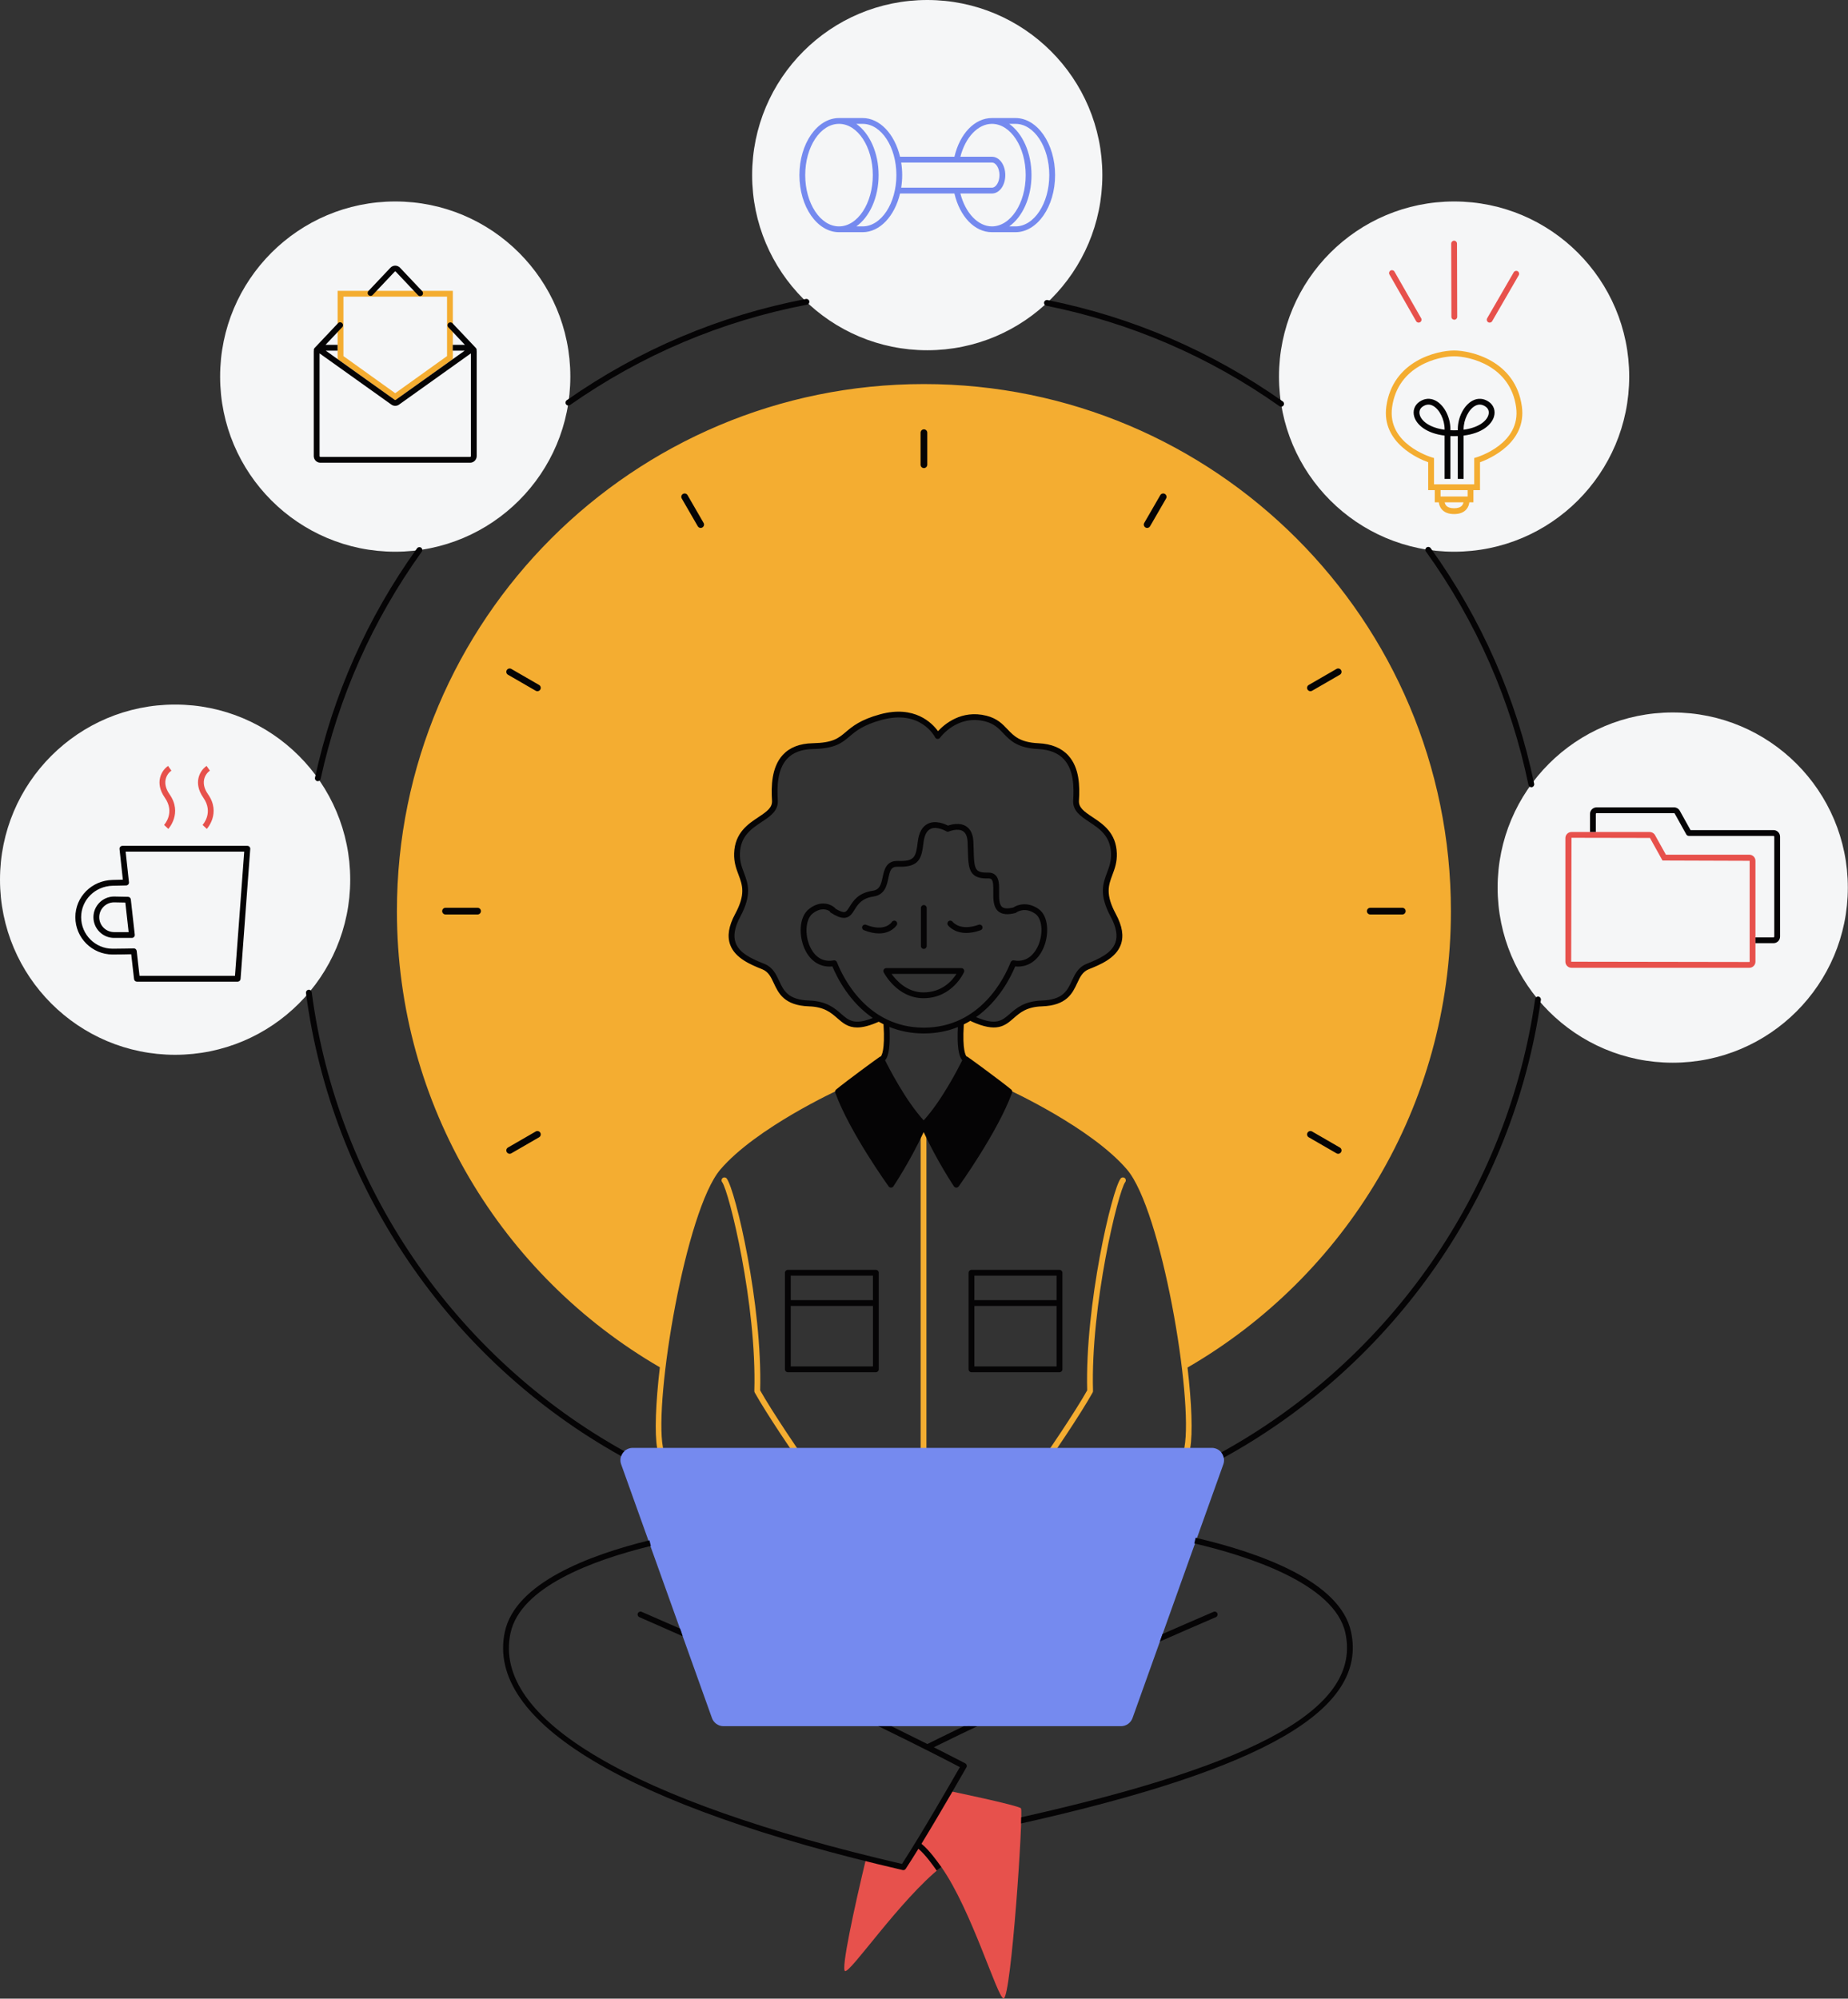 <?xml version="1.0" encoding="UTF-8"?><svg xmlns="http://www.w3.org/2000/svg" xmlns:xlink="http://www.w3.org/1999/xlink" height="413.1" preserveAspectRatio="xMidYMid meet" version="1.0" viewBox="0.0 0.0 382.0 413.1" width="382.0" zoomAndPan="magnify"><rect x="0.0" y="0.0" width="382.0" height="413.1" fill="#333333" stroke="none"/><g id="change1_1"><path d="M227.867,36.196c0,19.99-16.205,36.196-36.196,36.196s-36.196-16.205-36.196-36.196S171.681,0,191.671,0 S227.867,16.205,227.867,36.196z M81.698,41.641c-19.99,0-36.196,16.205-36.196,36.196s16.205,36.196,36.196,36.196 s36.196-16.205,36.196-36.196S101.689,41.641,81.698,41.641z M300.577,41.641c-19.99,0-36.196,16.205-36.196,36.196 s16.205,36.196,36.196,36.196c19.99,0,36.196-16.205,36.196-36.196S320.567,41.641,300.577,41.641z M345.769,147.258 c-19.99,0-36.196,16.205-36.196,36.196s16.205,36.196,36.196,36.196c19.99,0,36.196-16.205,36.196-36.196 S365.759,147.258,345.769,147.258z M36.196,145.624C16.205,145.624,0,161.829,0,181.819s16.205,36.196,36.196,36.196 s36.196-16.205,36.196-36.196S56.186,145.624,36.196,145.624z" fill="#F5F6F7"/></g><g id="change2_1"><path d="M299.919,188.32c0,40.31-21.901,75.497-54.446,94.336c0.86,7.368,1.108,13.635,0.541,16.712 c-1.849,10.036-16.071,20.297-16.676,20.729c-0.105,0.075-0.228,0.111-0.348,0.111c-0.188,0-0.372-0.087-0.489-0.251 c-0.192-0.27-0.13-0.645,0.14-0.837c0.144-0.103,14.433-10.41,16.193-19.969c1.86-10.102-4.731-49.05-11.866-57.415 c-7.392-8.665-24.403-16.461-24.574-16.539c-0.302-0.137-5.693-3.481-5.693-3.481l-3.391-3.391c0,0-0.848-3.652-0.652-6.978 c0.686-0.312,1.245-0.568,1.71-0.783h0.676c8.609,3.913,6.489-2.902,14.315-3.163c7.826-0.261,5.576-6.065,9.489-7.63 c3.913-1.565,8.935-3.783,5.283-10.565c-3.652-6.783,0.293-8.022,0.13-12.815c-0.24-7.059-8.087-6.783-7.826-10.956 c0.261-4.174,0.058-10.853-7.826-11.217c-7.049-0.326-6.005-4.492-10.864-5.707c-6.261-1.565-9.913,3.62-9.913,3.62 s-3.13-6.261-11.739-3.913s-5.897,5.831-14.087,6c-7.891,0.163-8.087,7.043-7.826,11.217c0.261,4.174-7.586,3.898-7.826,10.956 c-0.163,4.794,3.783,6.033,0.13,12.815s1.37,9,5.283,10.565c3.913,1.565,1.663,7.37,9.489,7.63c7.823,0.261,5.709,7.07,14.305,3.167 l1.836,0.811c0,0,0.978,6.098-1.174,7.565c-0.994,0.678-8.45,6.116-8.751,6.252c-0.171,0.078-17.184,7.874-24.575,16.539 c-7.135,8.366-13.727,47.314-11.867,57.415c1.761,9.559,16.05,19.866,16.194,19.969c0.27,0.192,0.332,0.567,0.14,0.837 c-0.117,0.164-0.302,0.251-0.489,0.251c-0.121,0-0.243-0.036-0.348-0.111c-0.604-0.432-14.828-10.692-16.676-20.729 c-0.568-3.084-0.318-9.372,0.547-16.763c-32.494-18.853-54.352-54.014-54.352-94.286c0-60.164,48.773-108.937,108.937-108.937 C251.146,79.383,299.919,128.156,299.919,188.32z M314.587,84.015c-1.304-9.492-10.554-11.571-14.012-11.571 c-3.454,0-12.704,2.079-14.008,11.571c-1.033,7.534,6.717,10.829,8.653,11.529v5.759h1.359v2.515h0.835 c0.052,0.429,0.205,0.988,0.628,1.471c0.559,0.639,1.411,0.963,2.532,0.963s1.973-0.324,2.531-0.963 c0.422-0.483,0.573-1.042,0.625-1.471h0.843v-2.515h1.359v-5.759C307.87,94.843,315.62,91.549,314.587,84.015z M302.202,104.5 c-0.32,0.366-0.867,0.552-1.627,0.552c-0.755,0-1.301-0.184-1.623-0.546c-0.19-0.214-0.28-0.467-0.324-0.688h3.891 C302.476,104.035,302.389,104.285,302.202,104.5z M303.375,102.617h-5.596v-1.315h5.596V102.617z M305.164,94.538l-0.43,0.127v5.437 h-8.314v-5.437l-0.43-0.127c-0.379-0.112-9.267-2.831-8.233-10.36c1.187-8.642,9.655-10.534,12.822-10.534 c3.163,0,11.632,1.893,12.818,10.534C314.431,91.708,305.543,94.426,305.164,94.538z M93.607,60.111H69.789v14.106l11.909,8.528 l11.909-8.528V60.111z M92.407,73.601L81.698,81.27L70.99,73.601v-12.29h21.417V73.601z M157.132,287.374 c0.479-17.61-5.094-41.359-6.907-43.777c-0.199-0.265-0.576-0.318-0.84-0.119c-0.265,0.198-0.319,0.574-0.12,0.84 c1.45,1.933,7.186,25.407,6.663,43.188c-0.003,0.108,0.023,0.216,0.076,0.311c4.917,8.797,21.522,31.912,21.689,32.145 c0.117,0.163,0.301,0.249,0.488,0.249c0.121,0,0.244-0.036,0.35-0.112c0.269-0.193,0.331-0.568,0.137-0.838 C178.501,319.028,162.114,296.217,157.132,287.374z M232.6,244.317c0.199-0.266,0.146-0.642-0.119-0.84 c-0.266-0.198-0.642-0.147-0.84,0.119c-1.814,2.418-7.386,26.167-6.908,43.777c-4.981,8.844-21.369,31.654-21.535,31.885 c-0.193,0.27-0.132,0.645,0.137,0.838c0.106,0.076,0.229,0.112,0.35,0.112c0.187,0,0.371-0.086,0.488-0.249 c0.167-0.232,16.772-23.348,21.688-32.145c0.054-0.095,0.079-0.202,0.076-0.311C225.415,269.724,231.151,246.25,232.6,244.317z M190.903,231.879c-0.332,0-0.6,0.269-0.6,0.6v87.326c0,0.331,0.269,0.6,0.6,0.6s0.6-0.269,0.6-0.6v-87.326 C191.503,232.147,191.235,231.879,190.903,231.879z" fill="#F4AD31"/></g><g id="change3_1"><path d="M173.431,47.993h4.876c3.591,0,6.641-3.354,7.742-7.998h11.24c1.123,4.798,4.198,7.998,7.748,7.998h4.876 c4.514,0,8.185-5.292,8.185-11.797s-3.671-11.797-8.185-11.797h-4.876c-3.547,0-6.626,3.202-7.747,7.998h-11.24 c-1.101-4.644-4.151-7.998-7.742-7.998h-4.876c-4.514,0-8.186,5.292-8.186,11.797S168.917,47.993,173.431,47.993z M209.912,25.598 c3.852,0,6.985,4.754,6.985,10.597s-3.134,10.597-6.985,10.597h-1.302c2.725-1.917,4.611-5.94,4.611-10.597 s-1.886-8.68-4.611-10.597H209.912z M205.036,25.598c3.852,0,6.985,4.754,6.985,10.597s-3.134,10.597-6.985,10.597 c-2.865,0-5.482-2.766-6.516-6.798h6.516c1.552,0,2.767-1.669,2.767-3.799s-1.215-3.799-2.767-3.799h-6.514 C199.554,28.366,202.172,25.598,205.036,25.598z M205.036,33.596c0.85,0,1.567,1.19,1.567,2.599s-0.718,2.599-1.567,2.599h-18.751 c0.131-0.838,0.207-1.705,0.207-2.599s-0.075-1.762-0.207-2.599H205.036z M178.307,25.598c3.852,0,6.985,4.754,6.985,10.597 s-3.134,10.597-6.985,10.597h-1.302c2.725-1.917,4.612-5.94,4.612-10.597s-1.887-8.68-4.612-10.597H178.307z M173.431,25.598 c3.852,0,6.985,4.754,6.985,10.597s-3.133,10.597-6.985,10.597s-6.985-4.754-6.985-10.597S169.579,25.598,173.431,25.598z M252.564,300.337c-0.474-0.675-1.249-1.076-2.073-1.076h-119.71c-0.824,0-1.599,0.401-2.073,1.076 c-0.474,0.673-0.59,1.537-0.312,2.313v-0.001l18.773,52.455c0.359,1.004,1.318,1.679,2.385,1.679h82.165 c1.067,0,2.026-0.675,2.385-1.679l18.773-52.454C253.154,301.874,253.038,301.01,252.564,300.337z" fill="#758AEF"/></g><g id="change4_1"><path d="M361.608,176.658h-17.247l-2.249-4.047c-0.222-0.4-0.644-0.648-1.102-0.648h-16.168 c-0.695,0-1.26,0.565-1.26,1.26v25.549c0,0.695,0.564,1.26,1.26,1.26h36.766c0.695,0,1.261-0.565,1.261-1.26v-20.853 C362.869,177.223,362.304,176.658,361.608,176.658z M361.67,198.772c0,0.033-0.027,0.06-0.062,0.06l-36.826-0.06l0.061-25.609 l16.221,0.031l2.591,4.665l18.016,0.061V198.772z M313.721,56.062c-0.287-0.166-0.654-0.068-0.82,0.22l-5.491,9.5 c-0.142,0.245-0.091,0.549,0.106,0.736c0.033,0.032,0.071,0.06,0.113,0.084c0.287,0.166,0.654,0.068,0.82-0.22l5.49-9.5 C314.106,56.596,314.007,56.232,313.721,56.062z M300.574,49.749c-0.332,0.001-0.599,0.269-0.598,0.601l0.042,15.137 c0,0.171,0.072,0.326,0.188,0.435c0.108,0.102,0.254,0.165,0.414,0.164c0.331-0.001,0.599-0.269,0.598-0.601l-0.042-15.137 C301.175,50.016,300.906,49.748,300.574,49.749z M288.255,56.14c-0.165-0.288-0.532-0.387-0.818-0.223 c-0.288,0.164-0.388,0.531-0.223,0.819l5.512,9.643c0.03,0.052,0.066,0.099,0.108,0.138c0.187,0.177,0.476,0.219,0.71,0.085 c0.288-0.164,0.388-0.531,0.223-0.819L288.255,56.14z M34.215,161.211c0.137-0.776,0.58-1.477,1.216-1.922l-0.688-0.983 c-0.895,0.627-1.518,1.61-1.709,2.697c-0.153,0.87-0.1,2.244,1.024,3.846c2.173,3.096-0.047,5.55-0.141,5.651l0.873,0.823 c0.03-0.032,2.994-3.255,0.25-7.164C34.337,163.158,34.052,162.138,34.215,161.211z M42.172,161.211 c0.137-0.776,0.58-1.477,1.216-1.922l-0.688-0.983c-0.895,0.627-1.518,1.61-1.709,2.697c-0.153,0.87-0.1,2.244,1.024,3.846 c2.173,3.096-0.047,5.55-0.141,5.651l0.873,0.823c0.03-0.032,2.994-3.255,0.25-7.164C42.294,163.158,42.009,162.138,42.172,161.211z M196.031,370.136c-0.082,0.155-0.164,0.308-0.245,0.462c-1.507,2.609-3.418,6.068-5.311,9.326 c-0.528,0.871-0.846,1.378-0.846,1.378c0.01,0.004,0.02,0.01,0.03,0.014c-0.895,1.513-1.772,2.948-2.585,4.185 c-2.744-0.547-5.401-1.107-7.972-1.678c-2.582,10.708-5.279,23.286-4.426,23.574c1.154,0.389,11.293-14.656,19.892-21.525 c6.313,8.947,11.643,27.2,12.89,27.178c1.563-0.028,4.144-38.656,3.58-39.29C210.474,373.125,196.031,370.136,196.031,370.136z" fill="#E7514C"/></g><g id="change5_1"><path d="M66.225,95.637h30.947c0.753,0,1.366-0.613,1.366-1.366V72.64c0-0.067-0.01-0.131-0.02-0.195 c0.032-0.181-0.009-0.372-0.144-0.515l-0.203-0.215c-0.018-0.02-0.036-0.039-0.055-0.058l-4.574-4.84 c-0.229-0.242-0.608-0.251-0.848-0.024c-0.241,0.228-0.251,0.607-0.024,0.848l3.433,3.633h-2.518v1.2h2.479L81.794,82.65 c-0.058,0.041-0.134,0.041-0.192,0L67.334,72.474h2.446v-1.2h-2.486l3.449-3.65c0.228-0.241,0.217-0.621-0.024-0.848 c-0.24-0.228-0.62-0.217-0.848,0.024l-4.59,4.857c-0.019,0.018-0.037,0.038-0.055,0.058l-0.203,0.215 c-0.136,0.143-0.176,0.335-0.144,0.515c-0.009,0.064-0.02,0.128-0.02,0.195v21.631C64.859,95.024,65.472,95.637,66.225,95.637z M81.699,83.881c0.278,0,0.556-0.084,0.792-0.254l14.846-10.588v21.232c0,0.091-0.074,0.166-0.166,0.166H66.225 c-0.091,0-0.166-0.074-0.166-0.166V73.039l14.846,10.588C81.142,83.796,81.42,83.881,81.699,83.881z M77.033,60.969l4.546-4.81 c0.081-0.085,0.16-0.084,0.24,0l4.593,4.86c0.118,0.125,0.277,0.188,0.436,0.188c0.148,0,0.296-0.055,0.412-0.164 c0.241-0.228,0.251-0.607,0.024-0.848l-4.593-4.86c-0.257-0.272-0.619-0.428-0.993-0.428h0c-0.374,0-0.735,0.156-0.992,0.428 l-4.545,4.81c-0.228,0.241-0.217,0.621,0.024,0.848C76.425,61.222,76.806,61.211,77.033,60.969z M51.13,174.828H25.304 c-0.17,0-0.333,0.073-0.447,0.199c-0.114,0.127-0.168,0.296-0.15,0.465l0.687,6.332c-0.546,0.011-1.356,0.029-2.126,0.048 c-4.314,0.105-7.694,3.492-7.694,7.708c0,4.25,3.458,7.708,7.709,7.708c1.429,0,3.023-0.035,3.841-0.055l0.584,5.132 c0.035,0.303,0.291,0.532,0.596,0.532H49.13c0.314,0,0.575-0.242,0.598-0.556l2-26.87c0.013-0.167-0.045-0.331-0.158-0.453 C51.456,174.898,51.297,174.828,51.13,174.828z M48.573,201.697H28.84l-0.585-5.146c-0.035-0.31-0.306-0.548-0.614-0.532 c0,0-2.345,0.069-4.358,0.069c-3.589,0-6.509-2.919-6.509-6.508c0-3.56,2.865-6.419,6.523-6.509c1.327-0.032,2.775-0.06,2.775-0.06 c0.168-0.003,0.327-0.077,0.438-0.204s0.165-0.294,0.146-0.461l-0.685-6.318h24.511L48.573,201.697z M23.59,185.303 c-2.358,0-4.277,1.919-4.277,4.277s1.918,4.277,4.277,4.277h3.671c0.171,0,0.333-0.073,0.447-0.2 c0.114-0.127,0.168-0.297,0.149-0.466l-0.815-7.296c-0.033-0.298-0.281-0.526-0.581-0.533 C26.461,185.361,24.166,185.303,23.59,185.303z M23.59,192.657c-1.696,0-3.077-1.38-3.077-3.077c0-1.697,1.38-3.077,3.077-3.077 c0.396,0,1.612,0.027,2.318,0.044l0.682,6.109H23.59z M298.615,90.03v8.956h1.199v-8.859c0.246,0.011,0.497,0.016,0.756,0.017 c0.004,0,0.01,0,0.014,0c0.259,0,0.511-0.006,0.756-0.017v8.859h1.199V90.03c3.841-0.466,5.771-2.28,6.266-3.864 c0.379-1.216-0.022-2.41-1.046-3.116c-1.064-0.735-2.258-0.82-3.359-0.243c-1.773,0.931-3.06,3.42-3.06,5.921v0.197 c-0.494,0.023-1.031,0.023-1.525,0v-0.197c0-2.5-1.286-4.99-3.06-5.921c-1.102-0.577-2.294-0.493-3.359,0.243 c-1.023,0.707-1.424,1.9-1.045,3.116C292.844,87.75,294.774,89.564,298.615,90.03z M302.539,88.728c0-2.013,1.063-4.147,2.418-4.858 c0.308-0.161,0.616-0.242,0.924-0.242c0.401,0,0.801,0.136,1.196,0.409c0.593,0.409,0.805,1.055,0.582,1.772 c-0.405,1.298-2.122,2.606-5.12,3.009V88.728z M294.077,84.037c0.396-0.273,0.795-0.409,1.196-0.409 c0.308,0,0.616,0.081,0.924,0.242c1.355,0.711,2.418,2.846,2.418,4.858v0.09c-2.998-0.402-4.715-1.71-5.119-3.009 C293.272,85.092,293.484,84.446,294.077,84.037z M366.598,171.571h-17.149l-2.221-3.997c-0.239-0.431-0.694-0.699-1.188-0.699 h-16.013c-0.749,0-1.357,0.609-1.357,1.358v3.729h1.199v-3.729c0-0.087,0.071-0.158,0.158-0.158h16.013 c0.058,0,0.11,0.031,0.139,0.082l2.392,4.306c0.105,0.19,0.307,0.309,0.524,0.309h17.503c0.088,0,0.159,0.071,0.159,0.158v20.658 c0,0.087-0.071,0.158-0.159,0.158h-3.736v1.2h3.736c0.749,0,1.358-0.609,1.358-1.358v-20.658 C367.956,172.18,367.347,171.571,366.598,171.571z M190.959,196.131c0.332,0,0.6-0.269,0.6-0.6v-7.868c0-0.332-0.268-0.6-0.6-0.6 s-0.6,0.269-0.6,0.6v7.868C190.359,195.862,190.627,196.131,190.959,196.131z M199.747,192.83c0.831,0,1.813-0.155,2.955-0.564 c0.312-0.111,0.475-0.455,0.363-0.767c-0.112-0.313-0.456-0.475-0.768-0.363c-3.804,1.362-5.307-0.52-5.379-0.612 c-0.197-0.265-0.57-0.321-0.835-0.126c-0.268,0.195-0.326,0.571-0.131,0.838C196.015,191.321,197.156,192.83,199.747,192.83z M178.579,192.259c1.224,0.487,2.255,0.67,3.117,0.67c2.573,0,3.621-1.64,3.678-1.732c0.172-0.28,0.085-0.644-0.193-0.819 s-0.647-0.09-0.826,0.185c-0.057,0.088-1.435,2.133-5.333,0.581c-0.306-0.122-0.657,0.027-0.779,0.336 C178.121,191.787,178.271,192.136,178.579,192.259z M182.693,200.388c-0.109,0.179-0.117,0.401-0.021,0.587 c0.112,0.218,2.814,5.342,8.211,5.342c6.029,0,8.359-5.329,8.382-5.383c0.078-0.186,0.059-0.398-0.053-0.565 c-0.11-0.168-0.299-0.269-0.5-0.269h-15.508C182.996,200.1,182.802,200.209,182.693,200.388z M197.706,201.3 c-0.847,1.342-2.936,3.817-6.823,3.817c-3.388,0-5.615-2.459-6.587-3.817H197.706z M247.146,317.839l-0.273,1.168 c10.718,2.501,29.025,8.232,31.232,18.532c3.266,15.24-17.361,26.969-67.002,38.072l-0.031,1.281 c50.443-11.284,71.644-23.559,68.206-39.605C277.051,326.888,260.575,320.971,247.146,317.839z M140.561,336.603 c-2.584-1.14-5.234-2.298-7.927-3.457c-0.304-0.13-0.657,0.011-0.789,0.313c-0.131,0.305,0.01,0.657,0.314,0.788 c2.741,1.182,6.319,2.783,8.948,3.943C140.948,337.627,140.611,336.625,140.561,336.603z M239.753,339.29 c3.569-1.574,7.578-3.32,11.577-5.043c0.305-0.131,0.445-0.483,0.313-0.788c-0.131-0.303-0.484-0.443-0.788-0.313 c-3.695,1.591-7.226,3.123-10.553,4.587C240.198,338.064,239.91,338.819,239.753,339.29z M199.245,356.776l-1.473,0.717 c-2.277,1.106-4.523,2.199-6.072,2.978c-2.098-1.053-4.583-2.29-7.439-3.691c-0.902-0.001-2.7-0.008-2.7-0.008 c9.184,4.477,15.097,7.554,16.854,8.47c-1.487,2.599-7.997,13.921-11.964,20.013c-55.994-13.007-84.731-29.948-80.923-47.717 c2.038-9.511,16.899-15.043,29.007-18.009l-0.285-1.166c-12.441,3.048-27.727,8.805-29.896,18.923 c-3.976,18.557,25.229,36.041,82.234,49.232c0.045,0.01,0.09,0.015,0.135,0.015c0.199,0,0.389-0.099,0.501-0.271 c0.784-1.193,1.678-2.612,2.619-4.139c1.439,1.201,2.924,3.301,3.791,4.518c0.257-0.209,0.539-0.387,0.947-0.742 c-0.933-1.307-2.53-3.538-4.105-4.807c4.281-7.008,9.227-15.687,9.29-15.797c0.08-0.142,0.1-0.309,0.055-0.465 c-0.046-0.156-0.152-0.287-0.296-0.362c-0.037-0.02-2.318-1.221-6.488-3.326c1.472-0.731,3.354-1.646,5.26-2.572l3.735-1.784 C201.203,356.761,199.245,356.776,199.245,356.776z M162.853,262.466c-0.332,0-0.6,0.269-0.6,0.6v19.957c0,0.331,0.269,0.6,0.6,0.6 h18.196c0.332,0,0.6-0.269,0.6-0.6v-19.957c0-0.331-0.269-0.6-0.6-0.6H162.853z M180.449,263.665v5.062h-16.996v-5.062H180.449z M163.454,282.423v-12.497h16.996v12.497H163.454z M200.816,262.466c-0.331,0-0.6,0.269-0.6,0.6v19.957c0,0.331,0.269,0.6,0.6,0.6 h18.195c0.331,0,0.6-0.269,0.6-0.6v-19.957c0-0.331-0.269-0.6-0.6-0.6H200.816z M218.412,263.665v5.062h-16.996v-5.062H218.412z M201.416,282.423v-12.497h16.996v12.497H201.416z M159.581,165.472c0.089,1.428-1.001,2.227-2.788,3.41 c-2.181,1.445-4.895,3.244-5.04,7.488c-0.063,1.845,0.433,3.169,0.913,4.45c0.804,2.146,1.498,4-0.711,8.102 c-1.336,2.482-1.67,4.557-1.021,6.344c1.027,2.83,4.387,4.173,6.61,5.063c1.31,0.524,1.822,1.623,2.414,2.895 c0.956,2.052,2.146,4.607,7.278,4.778c3.162,0.105,4.533,1.303,5.86,2.461c1.109,0.968,2.18,1.903,4.088,1.903 c1.13,0,2.564-0.339,4.463-1.184c0.325,0.186,0.661,0.362,1.004,0.531c-0.003,0.031-0.015,0.059-0.013,0.091 c0.335,5.372-0.434,6.408-0.57,6.547c-0.065,0.013-0.127,0.037-0.183,0.069c0,0-0.001,0-0.001,0 c-0.277,0.159-6.812,4.932-9.043,6.769c-0.196,0.161-0.27,0.43-0.182,0.669c2.989,8.189,10.94,19.223,11.021,19.344 c0.11,0.166,0.298,0.268,0.498,0.268c0,0,0.001,0,0.002,0c0.199,0,0.386-0.099,0.497-0.265c0.036-0.052,3.378-5.033,6.256-11.211 c2.878,6.178,6.22,11.159,6.256,11.211c0.111,0.166,0.298,0.265,0.497,0.265c0.001,0,0.002,0,0.002,0 c0.201,0,0.388-0.102,0.498-0.268c0.08-0.121,8.03-11.154,11.02-19.344c0.087-0.239,0.015-0.508-0.182-0.669 c-2.23-1.837-8.766-6.609-9.043-6.769c0,0,0,0-0.001,0c-0.056-0.032-0.117-0.056-0.182-0.069c-0.137-0.139-0.906-1.175-0.57-6.547 c0.001-0.023-0.008-0.044-0.009-0.067c0.483-0.237,0.947-0.49,1.394-0.759c0.051,0.054,0.112,0.1,0.184,0.133 c5.248,2.387,6.936,0.911,8.724-0.648c1.326-1.158,2.698-2.355,5.859-2.461c5.133-0.171,6.322-2.726,7.278-4.778 c0.592-1.272,1.104-2.371,2.413-2.895c2.224-0.889,5.583-2.233,6.61-5.063c0.649-1.787,0.314-3.862-1.021-6.344 c-2.209-4.102-1.515-5.955-0.711-8.102c0.479-1.281,0.975-2.605,0.912-4.45c-0.144-4.244-2.858-6.043-5.039-7.488 c-1.786-1.184-2.877-1.982-2.787-3.41c0.187-2.987,0.108-6.742-2.17-9.282c-1.418-1.581-3.513-2.446-6.228-2.572 c-3.807-0.176-5.057-1.494-6.38-2.888c-1.047-1.102-2.128-2.242-4.366-2.801c-5.164-1.292-8.693,1.782-9.994,3.194 c-1.21-1.668-4.837-5.427-11.961-3.484c-4.095,1.117-5.758,2.524-7.094,3.654c-1.536,1.299-2.645,2.238-6.848,2.325 c-2.68,0.056-4.76,0.868-6.183,2.414C159.444,158.603,159.405,162.651,159.581,165.472z M171.494,188.331 c0.043,0.12,0.116,0.231,0.231,0.305c1.145,0.733,2.007,1.079,2.718,1.079c0.153,0,0.299-0.016,0.439-0.048 c0.862-0.194,1.303-0.899,1.769-1.645c0.69-1.105,1.473-2.358,3.899-2.722c2.348-0.353,2.754-2.25,3.081-3.774 c0.352-1.642,0.557-2.441,1.995-2.382c4.432,0.144,4.882-1.717,5.279-5.028c0.176-1.47,0.656-2.406,1.424-2.783 c1.346-0.657,3.261,0.474,3.279,0.486c0.166,0.099,0.371,0.114,0.549,0.036c0.018-0.007,1.798-0.75,2.893-0.064 c0.592,0.371,0.917,1.137,0.964,2.278c0.024,0.582,0.039,1.124,0.053,1.626c0.067,2.463,0.112,4.091,1.129,5.047 c0.651,0.613,1.604,0.862,3.091,0.814c0.448-0.009,0.605,0.136,0.657,0.186c0.403,0.395,0.392,1.499,0.38,2.566 c-0.016,1.506-0.034,3.213,1.091,4.101c0.759,0.599,1.875,0.704,3.416,0.318c0.081-0.02,0.154-0.057,0.217-0.105 c0.001-0.001,0.002-0.001,0.003-0.001c0.07-0.054,1.757-1.291,3.95,0.244c1.408,0.985,1.701,3.958,0.639,6.491 c-0.479,1.14-1.929,3.722-5.057,3.146c-0.279-0.054-0.563,0.103-0.668,0.371c-1.246,3.172-6.223,13.521-17.956,13.531 c-11.732-0.011-16.71-10.359-17.957-13.531c-0.106-0.268-0.389-0.423-0.668-0.371c-2.889,0.536-4.313-1.55-4.903-2.842 c-1.143-2.5-0.902-5.687,0.516-6.818C169.649,187.486,170.925,187.969,171.494,188.331z M198.911,219.146 c-0.891,1.787-4.315,8.423-7.978,12.416c-3.662-3.993-7.088-10.629-7.979-12.416c0.796-0.864,1.098-3.184,0.906-6.888 c2.047,0.829,4.393,1.34,7.075,1.345c0.002,0,0.004,0,0.007,0c0.01-0.001,0.021,0,0.034,0c0.002,0,0.004,0,0.007,0 c2.658-0.005,4.987-0.506,7.021-1.322C197.814,215.972,198.117,218.284,198.911,219.146z M168.018,154.818 c4.629-0.096,6.005-1.26,7.598-2.609c1.311-1.109,2.796-2.366,6.634-3.413c8.003-2.183,10.925,3.367,11.045,3.604 c0.096,0.188,0.282,0.313,0.492,0.328c0.209,0.014,0.413-0.08,0.534-0.252c0.035-0.049,3.486-4.831,9.277-3.383 c1.899,0.475,2.815,1.44,3.786,2.463c1.362,1.435,2.906,3.062,7.196,3.26c2.381,0.11,4.193,0.842,5.389,2.175 c1.981,2.209,2.038,5.652,1.866,8.406c-0.138,2.193,1.543,3.307,3.321,4.486c2.153,1.427,4.38,2.902,4.503,6.529 c0.055,1.606-0.379,2.763-0.837,3.988c-0.83,2.217-1.688,4.51,0.778,9.092c1.148,2.133,1.469,3.938,0.95,5.365 c-0.779,2.147-3.249,3.287-5.928,4.358c-1.752,0.701-2.415,2.125-3.056,3.502c-0.943,2.025-1.834,3.939-6.229,4.085 c-3.589,0.12-5.264,1.581-6.609,2.756c-1.618,1.414-2.812,2.44-6.961,0.667c4.64-3.284,7.098-8.11,8.084-10.472 c2.556,0.259,4.736-1.175,5.893-3.933c1.123-2.677,1.037-6.473-1.058-7.938c-2.243-1.568-4.337-0.923-5.246-0.299 c-1.084,0.257-1.857,0.222-2.285-0.115c-0.662-0.523-0.647-1.856-0.634-3.146c0.015-1.38,0.029-2.685-0.741-3.438 c-0.38-0.371-0.908-0.544-1.536-0.526c-1.125,0.032-1.834-0.118-2.229-0.489c-0.652-0.614-0.692-2.043-0.751-4.206 c-0.015-0.508-0.029-1.056-0.054-1.644c-0.065-1.56-0.578-2.651-1.526-3.245c-1.321-0.829-3.049-0.363-3.723-0.128 c-0.689-0.353-2.574-1.163-4.157-0.393c-1.161,0.566-1.865,1.817-2.093,3.72c-0.381,3.174-0.647,4.083-4.047,3.972 c-2.473-0.087-2.882,1.81-3.208,3.331c-0.347,1.618-0.632,2.621-2.085,2.839c-2.974,0.446-3.994,2.08-4.74,3.272 c-0.409,0.656-0.659,1.031-1.014,1.111c-0.384,0.086-1.025-0.147-1.884-0.657c-0.025-0.041-0.044-0.084-0.08-0.12 c-0.803-0.802-2.978-1.794-5.457,0.184c-2.096,1.673-2.077,5.587-0.858,8.254c1.157,2.533,3.265,3.849,5.724,3.594 c1.004,2.407,3.54,7.369,8.351,10.654c-3.806,1.524-4.969,0.517-6.531-0.848c-1.346-1.175-3.02-2.636-6.609-2.756 c-4.396-0.146-5.287-2.06-6.23-4.085c-0.641-1.377-1.305-2.802-3.057-3.502c-2.679-1.071-5.148-2.211-5.927-4.358 c-0.518-1.427-0.198-3.232,0.95-5.365c2.467-4.582,1.608-6.875,0.778-9.092c-0.459-1.225-0.892-2.382-0.837-3.988 c0.124-3.626,2.35-5.102,4.503-6.529c1.779-1.179,3.459-2.292,3.322-4.486c-0.162-2.602-0.141-6.319,1.915-8.553 C163.886,155.548,165.678,154.866,168.018,154.818z M86.206,113.332c-10.256,14.304-17.353,30.252-21.095,47.402 c-0.07,0.324,0.135,0.644,0.458,0.714c0.043,0.009,0.086,0.014,0.128,0.014c0.276,0,0.524-0.191,0.586-0.472 c3.707-16.989,10.738-32.789,20.898-46.959c0.193-0.27,0.131-0.644-0.138-0.837C86.774,113.002,86.4,113.062,86.206,113.332z M117.494,83.82c0.119,0,0.239-0.035,0.344-0.109c14.8-10.368,31.278-17.345,48.976-20.737c0.326-0.063,0.539-0.377,0.477-0.702 c-0.062-0.325-0.375-0.538-0.702-0.477c-17.865,3.424-34.499,10.467-49.439,20.933c-0.271,0.19-0.337,0.564-0.147,0.835 C117.119,83.731,117.305,83.82,117.494,83.82z M216.293,63.193c17.409,3.502,33.619,10.486,48.18,20.758 c0.104,0.074,0.226,0.11,0.345,0.11c0.188,0,0.374-0.088,0.491-0.254c0.191-0.271,0.126-0.645-0.145-0.836 c-14.698-10.369-31.061-17.418-48.635-20.954c-0.319-0.066-0.642,0.144-0.706,0.47C215.758,62.811,215.968,63.128,216.293,63.193z M294.89,113.15c-0.27,0.193-0.331,0.568-0.138,0.837c10.44,14.549,17.573,30.783,21.199,48.249c0.06,0.283,0.309,0.478,0.587,0.478 c0.041,0,0.082-0.004,0.123-0.013c0.324-0.067,0.533-0.385,0.466-0.709c-3.661-17.631-10.861-34.018-21.4-48.704 C295.533,113.018,295.158,112.955,294.89,113.15z M283.248,189.013h6.623c0.382,0,0.692-0.31,0.692-0.693s-0.31-0.692-0.692-0.692 h-6.623c-0.382,0-0.692,0.31-0.692,0.692S282.866,189.013,283.248,189.013z M270.88,142.865c0.117,0,0.237-0.03,0.345-0.093 l5.735-3.313c0.331-0.191,0.445-0.615,0.254-0.946c-0.19-0.33-0.616-0.445-0.945-0.253l-5.735,3.313 c-0.331,0.191-0.445,0.615-0.254,0.946C270.408,142.741,270.64,142.865,270.88,142.865z M105.005,139.46l5.735,3.313 c0.109,0.063,0.228,0.093,0.346,0.093c0.239,0,0.472-0.124,0.6-0.346c0.191-0.331,0.078-0.755-0.253-0.946l-5.735-3.313 c-0.331-0.19-0.754-0.078-0.946,0.253C104.561,138.845,104.675,139.269,105.005,139.46z M105.352,238.472 c0.118,0,0.237-0.03,0.346-0.093l5.735-3.313c0.331-0.191,0.444-0.615,0.253-0.946c-0.191-0.331-0.615-0.443-0.946-0.253 l-5.735,3.313c-0.331,0.191-0.444,0.615-0.253,0.946C104.881,238.348,105.114,238.472,105.352,238.472z M190.983,96.747 c0.383,0,0.693-0.31,0.693-0.692v-6.623c0-0.383-0.31-0.692-0.693-0.692s-0.692,0.31-0.692,0.692v6.623 C190.29,96.437,190.6,96.747,190.983,96.747z M270.533,235.067l5.735,3.313c0.108,0.063,0.228,0.093,0.345,0.093 c0.24,0,0.472-0.124,0.601-0.346c0.192-0.331,0.078-0.755-0.254-0.946l-5.735-3.313c-0.33-0.193-0.755-0.078-0.945,0.253 C270.088,234.452,270.202,234.876,270.533,235.067z M144.836,109.116c0.118,0,0.237-0.03,0.346-0.093 c0.331-0.191,0.444-0.615,0.253-0.946l-3.312-5.735c-0.192-0.33-0.614-0.443-0.946-0.253c-0.331,0.191-0.444,0.615-0.253,0.946 l3.312,5.735C144.364,108.992,144.596,109.116,144.836,109.116z M91.402,188.32c0,0.383,0.31,0.693,0.693,0.693h6.623 c0.383,0,0.692-0.31,0.692-0.693s-0.31-0.692-0.692-0.692h-6.623C91.712,187.628,91.402,187.938,91.402,188.32z M240.789,102.09 c-0.331-0.191-0.754-0.078-0.946,0.253l-3.313,5.735c-0.191,0.331-0.078,0.755,0.253,0.946c0.109,0.063,0.228,0.093,0.346,0.093 c0.239,0,0.472-0.124,0.6-0.346l3.313-5.735C241.233,102.704,241.12,102.281,240.789,102.09z M318.009,205.982 c-0.329-0.043-0.633,0.182-0.679,0.51c-5.625,39.462-29.859,74.422-64.887,93.711c0.038,0.047,0.086,0.084,0.121,0.134 c0.203,0.289,0.326,0.615,0.395,0.952c35.39-19.462,59.877-54.77,65.558-94.629C318.564,206.333,318.337,206.029,318.009,205.982z M128.708,300.337c0.101-0.144,0.222-0.268,0.347-0.385c-35.243-19.595-59.388-55.022-64.617-94.861 c-0.043-0.329-0.346-0.557-0.673-0.517c-0.329,0.043-0.56,0.344-0.517,0.673c5.274,40.185,29.616,75.923,65.149,95.711 C128.474,300.74,128.572,300.53,128.708,300.337z" fill="#050405"/></g></svg>
